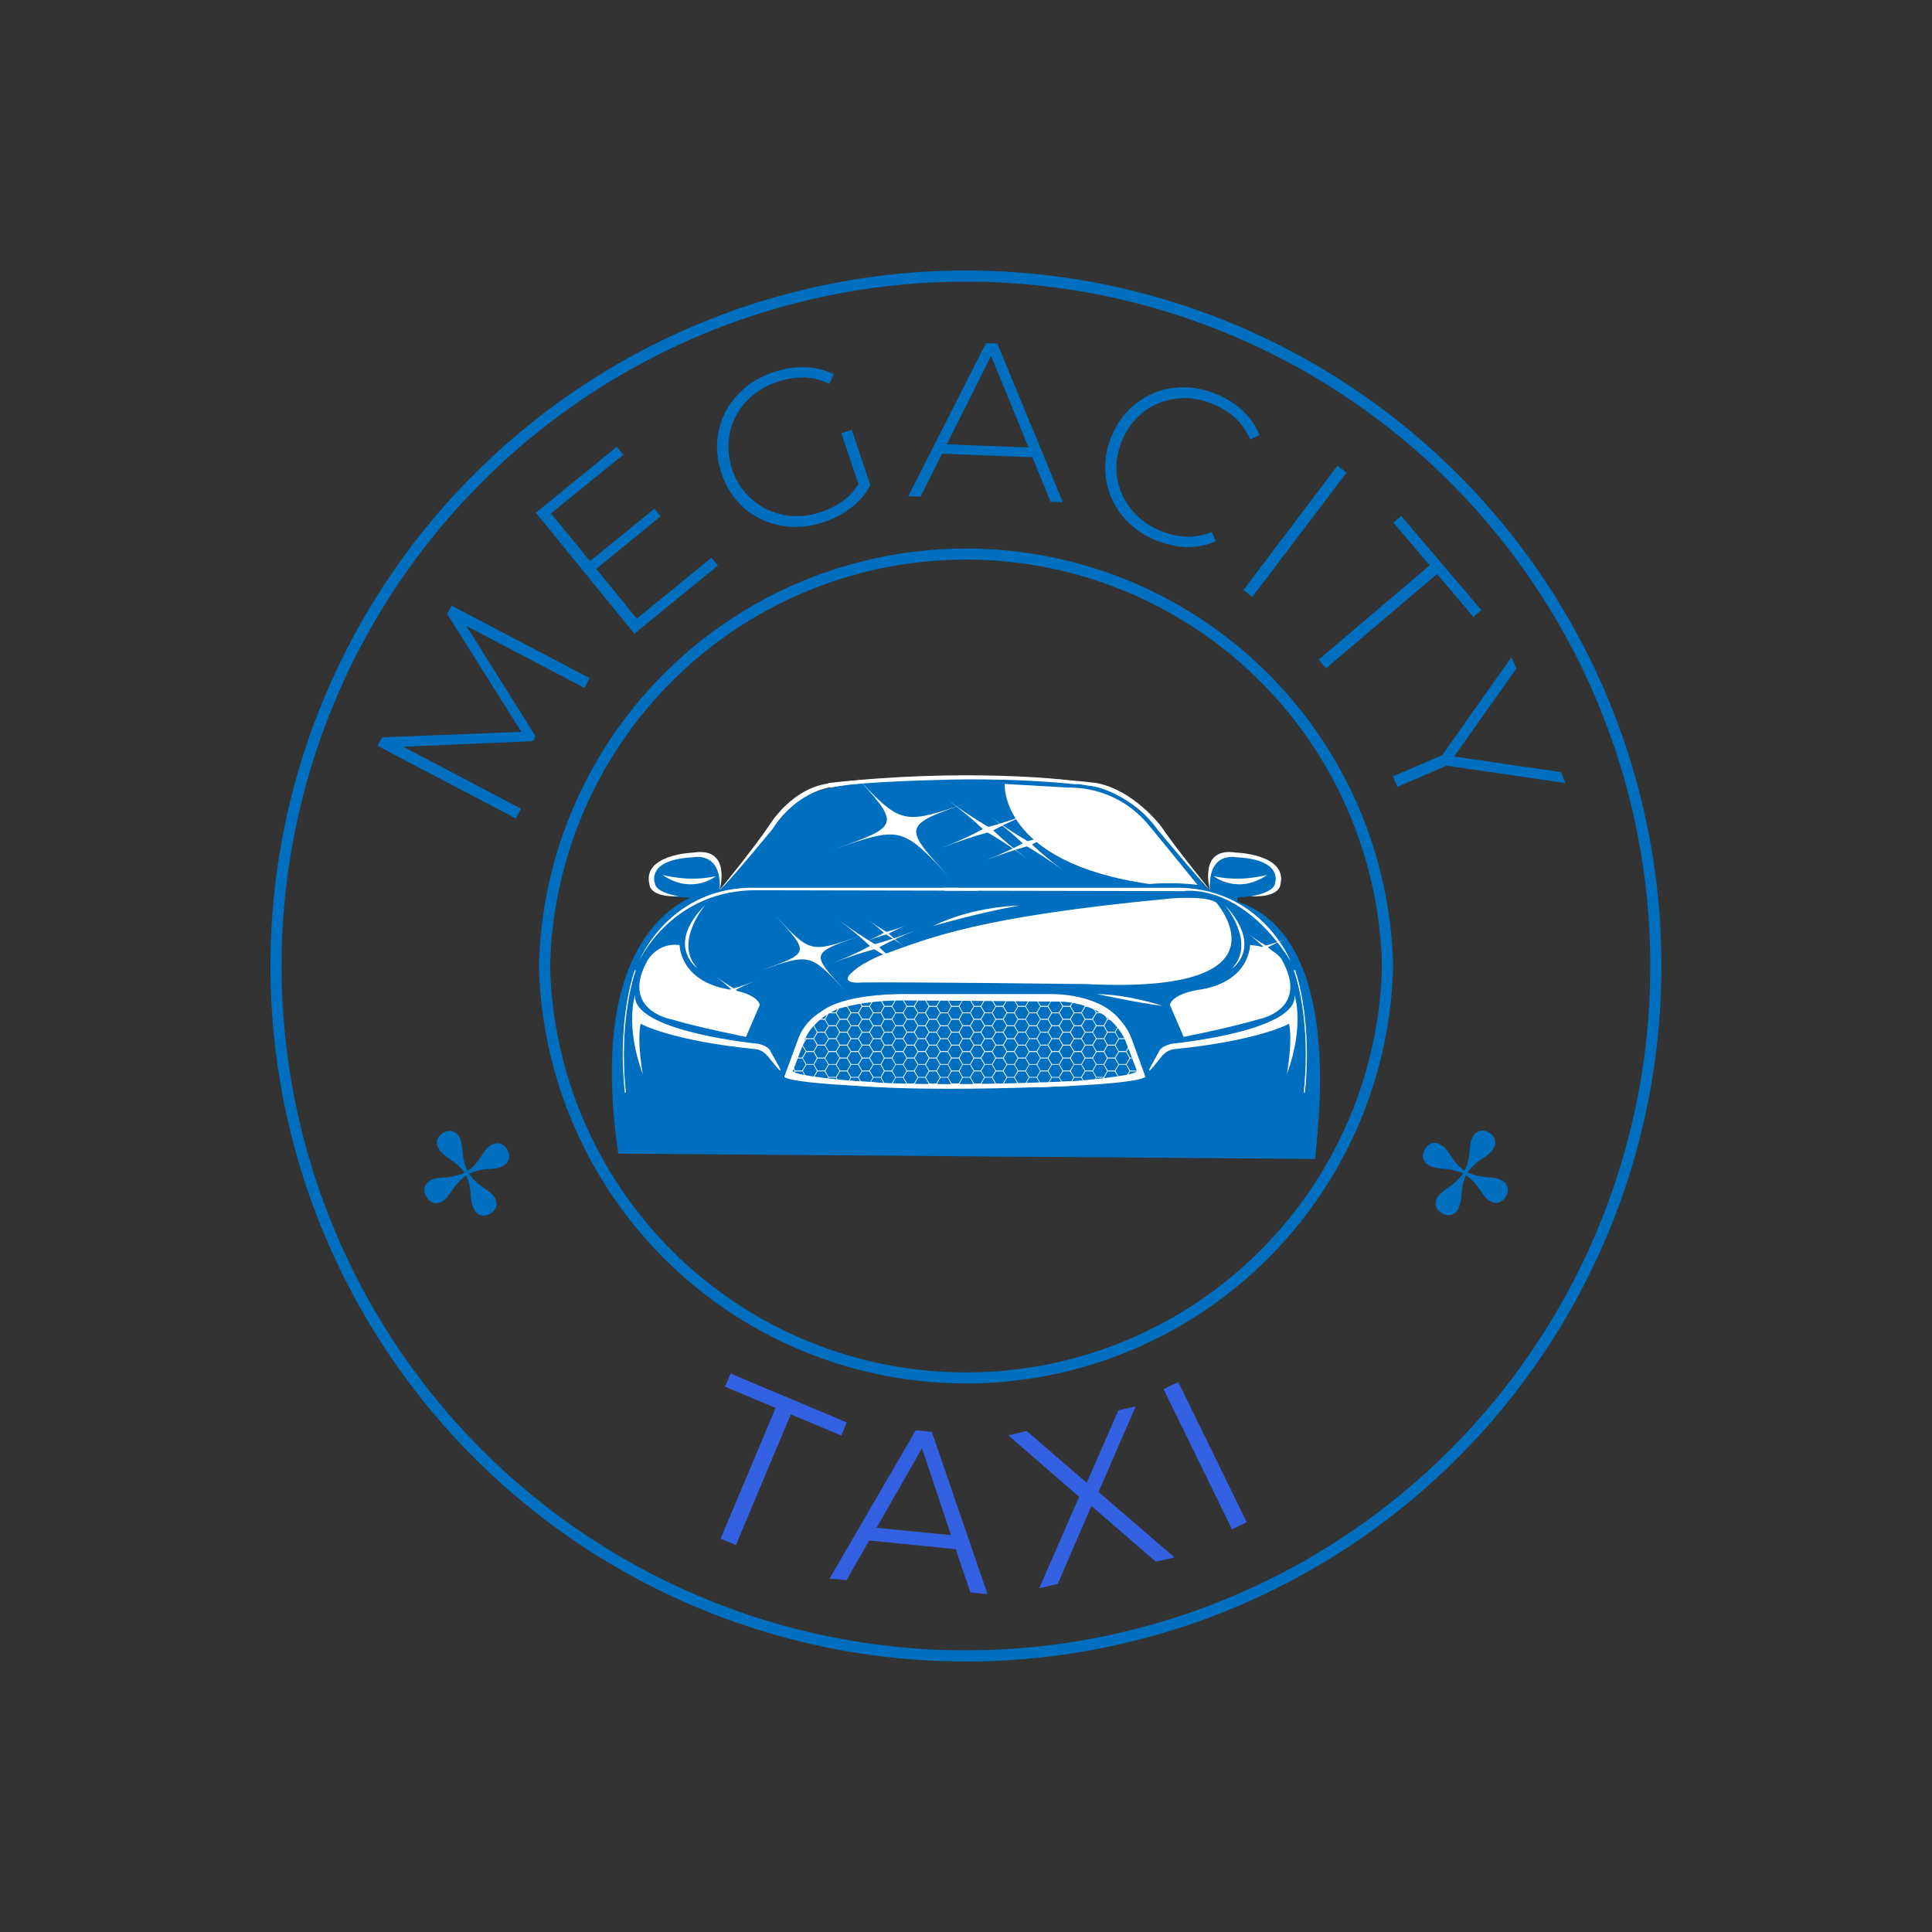 <svg xmlns="http://www.w3.org/2000/svg" version="1.1" xmlns:xlink="http://www.w3.org/1999/xlink" xmlns:svgjs="http://svgjs.dev/svgjs" viewBox="0 0 7.43 7.43"><rect x="0" y="0" width="7.43" height="7.43" fill="#333333" stroke="none"/><g transform="matrix(0.857,0,0,0.857,2.353,2.972)"><g><path d=" M -0.123 -0.381 L -0.653 -0.659 L -0.342 -0.164 L -0.354 -0.142 L -0.936 -0.117 L -0.408 0.161 L -0.431 0.205 L -1.051 -0.121 L -1.031 -0.159 L -0.406 -0.184 L -0.739 -0.713 L -0.719 -0.75 L -0.1 -0.425 L -0.123 -0.381 M 0.447 -0.965 L 0.476 -0.93 L 0.101 -0.624 L -0.341 -1.167 L 0.022 -1.463 L 0.051 -1.427 L -0.273 -1.164 L -0.098 -0.95 L 0.191 -1.185 L 0.219 -1.151 L -0.07 -0.915 L 0.112 -0.692 L 0.447 -0.965 M 1.03 -1.523 L 1.077 -1.539 L 1.16 -1.291 Q 1.131 -1.234 1.076 -1.191 Q 1.022 -1.149 0.952 -1.125 Q 0.854 -1.092 0.76 -1.109 Q 0.666 -1.126 0.595 -1.187 Q 0.524 -1.249 0.492 -1.344 Q 0.46 -1.44 0.479 -1.532 Q 0.498 -1.624 0.562 -1.694 Q 0.627 -1.765 0.726 -1.798 Q 0.799 -1.823 0.868 -1.82 Q 0.937 -1.818 0.996 -1.788 L 0.976 -1.745 Q 0.92 -1.773 0.862 -1.774 Q 0.805 -1.775 0.742 -1.754 Q 0.657 -1.725 0.601 -1.664 Q 0.545 -1.603 0.529 -1.523 Q 0.513 -1.443 0.54 -1.361 Q 0.568 -1.279 0.63 -1.226 Q 0.692 -1.172 0.773 -1.157 Q 0.854 -1.142 0.939 -1.17 Q 1.053 -1.209 1.107 -1.295 L 1.03 -1.523 M 1.887 -1.416 L 1.482 -1.432 L 1.385 -1.239 L 1.33 -1.241 L 1.679 -1.928 L 1.73 -1.926 L 2.024 -1.214 L 1.969 -1.216 L 1.887 -1.416 M 1.87 -1.46 L 1.702 -1.871 L 1.503 -1.474 L 1.87 -1.46 M 2.288 -1.156 Q 2.23 -1.23 2.217 -1.323 Q 2.204 -1.416 2.242 -1.51 Q 2.281 -1.603 2.356 -1.66 Q 2.43 -1.717 2.524 -1.728 Q 2.618 -1.739 2.713 -1.699 Q 2.784 -1.67 2.833 -1.623 Q 2.883 -1.576 2.906 -1.515 L 2.864 -1.496 Q 2.818 -1.605 2.697 -1.655 Q 2.616 -1.689 2.534 -1.679 Q 2.452 -1.67 2.387 -1.62 Q 2.323 -1.571 2.289 -1.49 Q 2.256 -1.41 2.267 -1.329 Q 2.278 -1.248 2.33 -1.184 Q 2.381 -1.119 2.462 -1.086 Q 2.582 -1.036 2.693 -1.081 L 2.71 -1.039 Q 2.65 -1.012 2.581 -1.013 Q 2.512 -1.015 2.442 -1.043 Q 2.347 -1.082 2.288 -1.156 M 3.256 -1.378 L 3.297 -1.347 L 2.874 -0.789 L 2.834 -0.82 L 3.256 -1.378 M 3.67 -0.931 L 3.507 -1.123 L 3.542 -1.153 L 3.902 -0.73 L 3.866 -0.7 L 3.703 -0.892 L 3.205 -0.469 L 3.172 -0.508 L 3.67 -0.931 M 3.746 -0.032 L 3.525 0.063 L 3.505 0.016 L 3.726 -0.079 L 4.037 -0.519 L 4.059 -0.468 L 3.78 -0.073 L 4.259 -0.003 L 4.279 0.046 L 3.746 -0.032" fill="#006fbf" fill-rule="nonzero"></path></g><g><path d=" M 0.735 2.85 L 0.508 2.755 L 0.533 2.696 L 1.054 2.915 L 1.03 2.974 L 0.803 2.879 L 0.557 3.465 L 0.488 3.437 L 0.735 2.85 M 1.543 3.484 L 1.155 3.445 L 1.053 3.623 L 0.977 3.616 L 1.364 2.95 L 1.436 2.958 L 1.686 3.686 L 1.609 3.678 L 1.543 3.484 M 1.522 3.421 L 1.392 3.031 L 1.188 3.388 L 1.522 3.421 M 2.441 3.54 L 2.152 3.29 L 2.001 3.64 L 1.918 3.659 L 2.097 3.249 L 1.779 2.973 L 1.862 2.954 L 2.131 3.186 L 2.273 2.861 L 2.351 2.843 L 2.184 3.227 L 2.525 3.521 L 2.441 3.54 M 2.476 2.766 L 2.542 2.734 L 2.849 3.363 L 2.783 3.395 L 2.476 2.766" fill="#3361e1" fill-rule="nonzero"></path></g><g transform="matrix(1,0,0,1,0,0)" clip-path="url(#SvgjsClipPath54499)"><g clip-path="url(#ab8b9c151-e6c0-416b-8c07-0a370df9e94a26e4db39-e1d9-43b8-a06a-98d0707f5cab)"><path d=" M 0.46 0.591 C 0.46 0.591 0.579 0.342 0.342 0.37 C 0.342 0.37 0.14 0.388 0.184 0.5 C 0.184 0.5 0.195 0.57 0.403 0.559" fill="#006fbf" transform="matrix(1,0,0,1,0,0)" fill-rule="nonzero"></path></g><g clip-path="url(#ab8b9c151-e6c0-416b-8c07-0a370df9e94a26e4db39-e1d9-43b8-a06a-98d0707f5cab)"><path d=" M 2.683 0.505 C 2.683 0.505 2.655 0.33 2.826 0.372 C 2.826 0.372 3.024 0.39 2.981 0.501 C 2.981 0.501 2.985 0.556 2.766 0.561" fill="#006fbf" transform="matrix(1,0,0,1,0,0)" fill-rule="nonzero"></path></g><g clip-path="url(#ab8b9c151-e6c0-416b-8c07-0a370df9e94a26e4db39-e1d9-43b8-a06a-98d0707f5cab)"><path d=" M 2.682 0.508 L 2.682 0.527 L 2.659 0.505 L 2.65 0.539 C 2.705 0.59 2.803 0.593 2.803 0.593 L 2.814 0.536 Z" fill="#006fbf" transform="matrix(1,0,0,1,0,0)" fill-rule="nonzero"></path></g><g clip-path="url(#ab8b9c151-e6c0-416b-8c07-0a370df9e94a26e4db39-e1d9-43b8-a06a-98d0707f5cab)"><path d=" M 0.489 0.518 C 0.489 0.518 -0.141 0.554 0.029 1.709 C 0.029 1.709 3.17 1.733 3.157 1.733 C 3.144 1.733 3.351 0.617 2.697 0.555 C 2.697 0.555 2.339 0.01 2.098 0.047 C 2.098 0.047 0.885 -0.074 0.769 0.192 Z" fill="#006fbf" transform="matrix(1,0,0,1,0,0)" fill-rule="nonzero"></path></g><g clip-path="url(#ab8b9c151-e6c0-416b-8c07-0a370df9e94a26e4db39-e1d9-43b8-a06a-98d0707f5cab)"><path d=" M 3.046 0.845 C 3.046 0.845 2.909 0.502 2.511 0.516 L 1.486 0.516 L 1.494 0.529 L 2.565 0.531 C 2.565 0.531 2.818 0.486 3.046 0.845" fill="#ffffff" transform="matrix(1,0,0,1,0,0)" fill-rule="nonzero"></path></g><g clip-path="url(#ab8b9c151-e6c0-416b-8c07-0a370df9e94a26e4db39-e1d9-43b8-a06a-98d0707f5cab)"><path d=" M 3.061 0.887 L 3.061 0.889 C 3.067 0.905 3.114 1.04 3.114 1.265 C 3.114 1.317 3.111 1.374 3.105 1.435 L 3.11 1.435 C 3.117 1.374 3.119 1.317 3.119 1.265 C 3.119 1.025 3.066 0.886 3.066 0.885 Z" fill="#ffffff" transform="matrix(1,0,0,1,0,0)" fill-rule="nonzero"></path></g><g clip-path="url(#ab8b9c151-e6c0-416b-8c07-0a370df9e94a26e4db39-e1d9-43b8-a06a-98d0707f5cab)"><path d=" M 2.864 0.773 C 2.864 0.773 2.864 0.934 2.645 0.972 C 2.645 0.972 2.521 0.986 2.504 1.041 L 2.566 1.185 C 2.566 1.185 2.775 1.144 2.902 1.106 C 2.902 1.106 3.132 1.065 3.008 0.842 C 3.008 0.842 2.981 0.78 2.864 0.773" fill="#ffffff" transform="matrix(1,0,0,1,0,0)" fill-rule="nonzero"></path></g><g clip-path="url(#ab8b9c151-e6c0-416b-8c07-0a370df9e94a26e4db39-e1d9-43b8-a06a-98d0707f5cab)"><path d=" M 2.782 0.879 C 2.782 0.879 2.929 0.785 2.749 0.591 C 2.749 0.591 2.895 0.763 2.782 0.879" fill="#ffffff" transform="matrix(1,0,0,1,0,0)" fill-rule="nonzero"></path></g><g clip-path="url(#ab8b9c151-e6c0-416b-8c07-0a370df9e94a26e4db39-e1d9-43b8-a06a-98d0707f5cab)"><path d=" M 2.418 1.318 L 2.456 1.25 C 2.456 1.25 2.46 1.229 2.511 1.216 C 2.511 1.216 3.084 1.161 3.063 0.996 C 3.063 0.996 3.111 1.13 3.029 1.353 C 3.029 1.353 3.056 1.209 3.039 1.126 C 3.039 1.126 2.905 1.202 2.525 1.24 C 2.525 1.24 2.494 1.24 2.466 1.274 C 2.466 1.274 2.388 1.377 2.418 1.318" fill="#ffffff" transform="matrix(1,0,0,1,0,0)" fill-rule="nonzero"></path></g><g clip-path="url(#ab8b9c151-e6c0-416b-8c07-0a370df9e94a26e4db39-e1d9-43b8-a06a-98d0707f5cab)"><path d=" M 1.918 1.027 C 1.918 1.027 2.247 0.962 2.333 1.195 L 2.394 1.363 C 2.394 1.363 2.408 1.394 1.918 1.411 C 1.918 1.411 1.894 1.39 2.069 1.384 C 2.069 1.384 2.34 1.363 2.357 1.339 L 2.309 1.214 C 2.309 1.214 2.247 0.999 1.918 1.027" fill="#ffffff" transform="matrix(1,0,0,1,0,0)" fill-rule="nonzero"></path></g><g clip-path="url(#ab8b9c151-e6c0-416b-8c07-0a370df9e94a26e4db39-e1d9-43b8-a06a-98d0707f5cab)"><path d=" M 2.684 0.526 C 2.684 0.526 2.629 0.331 2.801 0.358 C 2.801 0.358 3.034 0.365 3 0.502 C 3 0.502 3 0.56 2.866 0.554 C 2.866 0.554 2.972 0.54 2.976 0.495 C 2.976 0.495 3.017 0.389 2.801 0.379 C 2.801 0.379 2.674 0.351 2.684 0.526" fill="#ffffff" transform="matrix(1,0,0,1,0,0)" fill-rule="nonzero"></path></g><g clip-path="url(#ab8b9c151-e6c0-416b-8c07-0a370df9e94a26e4db39-e1d9-43b8-a06a-98d0707f5cab)"><path d=" M 2.941 0.458 C 2.941 0.458 2.825 0.492 2.701 0.464 C 2.701 0.464 2.808 0.55 2.941 0.458" fill="#ffffff" transform="matrix(1,0,0,1,0,0)" fill-rule="nonzero"></path></g><g clip-path="url(#ab8b9c151-e6c0-416b-8c07-0a370df9e94a26e4db39-e1d9-43b8-a06a-98d0707f5cab)"><path d=" M 1.89 0.036 C 1.89 0.036 1.993 0.032 2.172 0.063 C 2.172 0.063 2.336 0.098 2.449 0.255 C 2.449 0.255 2.645 0.492 2.684 0.526 C 2.684 0.526 2.535 0.344 2.463 0.238 C 2.463 0.238 2.341 0.077 2.175 0.046 C 2.175 0.046 1.938 0.015 1.89 0.036" fill="#ffffff" transform="matrix(1,0,0,1,0,0)" fill-rule="nonzero"></path></g><g clip-path="url(#ab8b9c151-e6c0-416b-8c07-0a370df9e94a26e4db39-e1d9-43b8-a06a-98d0707f5cab)"><path d=" M 1.549 0.516 L 0.657 0.516 C 0.259 0.502 0.122 0.845 0.122 0.845 C 0.122 0.845 0.269 0.521 0.657 0.527 L 1.65 0.529 Z" fill="#ffffff" transform="matrix(1,0,0,1,0,0)" fill-rule="nonzero"></path></g><g clip-path="url(#ab8b9c151-e6c0-416b-8c07-0a370df9e94a26e4db39-e1d9-43b8-a06a-98d0707f5cab)"><path d=" M 0.103 0.885 C 0.103 0.886 0.049 1.025 0.049 1.265 C 0.049 1.317 0.052 1.374 0.058 1.435 L 0.063 1.435 C 0.057 1.378 0.054 1.322 0.054 1.265 C 0.054 1.145 0.068 1.051 0.081 0.986 C 0.088 0.954 0.094 0.929 0.099 0.912 C 0.102 0.904 0.104 0.898 0.105 0.894 C 0.106 0.891 0.107 0.89 0.107 0.889 L 0.107 0.887 Z" fill="#ffffff" transform="matrix(1,0,0,1,0,0)" fill-rule="nonzero"></path></g><g clip-path="url(#ab8b9c151-e6c0-416b-8c07-0a370df9e94a26e4db39-e1d9-43b8-a06a-98d0707f5cab)"><path d=" M 0.304 0.773 C 0.304 0.773 0.304 0.934 0.524 0.972 C 0.524 0.972 0.647 0.986 0.664 1.041 L 0.602 1.185 C 0.602 1.185 0.393 1.144 0.266 1.106 C 0.266 1.106 0.036 1.065 0.16 0.842 C 0.16 0.842 0.205 0.76 0.304 0.773" fill="#ffffff" transform="matrix(1,0,0,1,0,0)" fill-rule="nonzero"></path></g><g clip-path="url(#ab8b9c151-e6c0-416b-8c07-0a370df9e94a26e4db39-e1d9-43b8-a06a-98d0707f5cab)"><path d=" M 0.386 0.879 C 0.386 0.879 0.235 0.777 0.421 0.591 C 0.421 0.591 0.273 0.763 0.386 0.879" fill="#ffffff" transform="matrix(1,0,0,1,0,0)" fill-rule="nonzero"></path></g><g clip-path="url(#ab8b9c151-e6c0-416b-8c07-0a370df9e94a26e4db39-e1d9-43b8-a06a-98d0707f5cab)"><path d=" M 0.75 1.318 L 0.712 1.25 C 0.712 1.25 0.709 1.229 0.657 1.216 C 0.657 1.216 0.085 1.161 0.105 0.996 C 0.105 0.996 0.057 1.13 0.139 1.353 C 0.139 1.353 0.112 1.209 0.129 1.126 C 0.129 1.126 0.263 1.202 0.644 1.24 C 0.644 1.24 0.674 1.24 0.702 1.274 C 0.702 1.274 0.781 1.377 0.75 1.318" fill="#ffffff" transform="matrix(1,0,0,1,0,0)" fill-rule="nonzero"></path></g><g clip-path="url(#ab8b9c151-e6c0-416b-8c07-0a370df9e94a26e4db39-e1d9-43b8-a06a-98d0707f5cab)"><path d=" M 1.302 1.014 C 1.302 1.014 0.921 0.962 0.836 1.195 L 0.774 1.363 C 0.774 1.363 0.76 1.394 1.251 1.411 C 1.251 1.411 1.275 1.39 1.1 1.384 C 1.1 1.384 0.829 1.363 0.812 1.339 L 0.86 1.214 C 0.86 1.214 0.906 1.002 1.302 1.014" fill="#ffffff" transform="matrix(1,0,0,1,0,0)" fill-rule="nonzero"></path></g><g clip-path="url(#ab8b9c151-e6c0-416b-8c07-0a370df9e94a26e4db39-e1d9-43b8-a06a-98d0707f5cab)"><path d=" M 0.484 0.526 C 0.484 0.526 0.539 0.331 0.367 0.358 C 0.367 0.358 0.134 0.365 0.169 0.502 C 0.169 0.502 0.169 0.56 0.302 0.554 C 0.302 0.554 0.196 0.54 0.193 0.495 C 0.193 0.495 0.151 0.389 0.367 0.379 C 0.367 0.379 0.494 0.351 0.484 0.526" fill="#ffffff" transform="matrix(1,0,0,1,0,0)" fill-rule="nonzero"></path></g><g clip-path="url(#ab8b9c151-e6c0-416b-8c07-0a370df9e94a26e4db39-e1d9-43b8-a06a-98d0707f5cab)"><path d=" M 0.227 0.458 C 0.227 0.458 0.343 0.492 0.467 0.464 C 0.467 0.464 0.361 0.55 0.227 0.458" fill="#ffffff" transform="matrix(1,0,0,1,0,0)" fill-rule="nonzero"></path></g><g clip-path="url(#ab8b9c151-e6c0-416b-8c07-0a370df9e94a26e4db39-e1d9-43b8-a06a-98d0707f5cab)"><path d=" M 1.278 0.036 C 1.278 0.036 1.175 0.032 0.997 0.063 C 0.997 0.063 0.839 0.07 0.719 0.255 C 0.719 0.255 0.524 0.492 0.484 0.526 C 0.484 0.526 0.633 0.344 0.705 0.238 C 0.705 0.238 0.812 0.056 0.993 0.046 C 0.993 0.046 1.23 0.015 1.278 0.036" fill="#ffffff" transform="matrix(1,0,0,1,0,0)" fill-rule="nonzero"></path></g><g clip-path="url(#ab8b9c151-e6c0-416b-8c07-0a370df9e94a26e4db39-e1d9-43b8-a06a-98d0707f5cab)"><path d=" M 2.712 0.582 C 2.712 0.582 3.077 0.996 2.127 0.948 C 2.127 0.948 1.287 0.938 1.122 0.941 C 1.122 0.941 0.988 0.955 1.11 0.87 C 1.125 0.859 1.176 0.83 1.211 0.818 C 1.431 0.739 1.641 0.646 2.508 0.564 C 2.508 0.564 2.667 0.55 2.712 0.582" fill="#ffffff" transform="matrix(1,0,0,1,0,0)" fill-rule="nonzero"></path></g><g clip-path="url(#ab8b9c151-e6c0-416b-8c07-0a370df9e94a26e4db39-e1d9-43b8-a06a-98d0707f5cab)"><path d=" M 1.763 0.05 C 1.763 0.05 1.739 0.403 2.412 0.499 C 2.412 0.499 2.524 0.489 2.628 0.503 C 2.628 0.503 2.351 0.161 2.426 0.257 C 2.435 0.274 2.317 0.063 2.041 0.066 Z" fill="#ffffff" transform="matrix(1,0,0,1,0,0)" fill-rule="nonzero"></path></g><g clip-path="url(#ab8b9c151-e6c0-416b-8c07-0a370df9e94a26e4db39-e1d9-43b8-a06a-98d0707f5cab)"><path d=" M 0.981 0.067 C 0.981 0.067 1.04 0.043 1.468 0.032 C 1.468 0.032 1.787 0.019 2.093 0.053 L 2.038 0.032 C 2.038 0.032 1.585 -0.023 0.971 0.046 Z" fill="#ffffff" transform="matrix(1,0,0,1,0,0)" fill-rule="nonzero"></path></g><g clip-path="url(#ab8b9c151-e6c0-416b-8c07-0a370df9e94a26e4db39-e1d9-43b8-a06a-98d0707f5cab)"><path d=" M 3.03 0.744 C 2.996 0.757 2.965 0.767 2.936 0.775 C 2.935 0.775 2.934 0.775 2.933 0.774 C 2.907 0.759 2.88 0.741 2.851 0.72 C 2.88 0.741 2.903 0.761 2.922 0.779 C 2.923 0.78 2.923 0.78 2.922 0.781 C 2.899 0.793 2.872 0.806 2.838 0.819 C 2.872 0.806 2.903 0.795 2.931 0.788 C 2.933 0.787 2.933 0.787 2.935 0.788 C 2.96 0.803 2.987 0.821 3.016 0.843 C 2.987 0.821 2.964 0.801 2.946 0.784 C 2.944 0.783 2.944 0.783 2.946 0.782 C 2.968 0.77 2.996 0.757 3.03 0.744" fill="#ffffff" transform="matrix(1,0,0,1,0,0)" fill-rule="nonzero"></path></g><g clip-path="url(#ab8b9c151-e6c0-416b-8c07-0a370df9e94a26e4db39-e1d9-43b8-a06a-98d0707f5cab)"><path d=" M 1.224 1.394 L 1.209 1.367 L 1.224 1.34 L 1.256 1.34 L 1.272 1.367 L 1.256 1.394 Z M 1.325 1.394 L 1.309 1.367 L 1.325 1.34 L 1.356 1.34 L 1.372 1.367 L 1.356 1.394 Z M 1.425 1.394 L 1.409 1.367 L 1.425 1.34 L 1.456 1.34 L 1.472 1.367 L 1.456 1.394 Z M 1.525 1.394 L 1.509 1.367 L 1.525 1.34 L 1.557 1.34 L 1.572 1.367 L 1.557 1.394 Z M 1.626 1.394 L 1.61 1.367 L 1.626 1.34 L 1.655 1.34 L 1.671 1.367 L 1.655 1.394 Z M 1.724 1.394 L 1.708 1.367 L 1.724 1.34 L 1.755 1.34 L 1.771 1.367 L 1.755 1.394 Z M 1.824 1.394 L 1.808 1.367 L 1.824 1.34 L 1.856 1.34 L 1.871 1.367 L 1.856 1.394 Z M 0.973 1.365 L 0.958 1.338 L 0.974 1.31 L 1.005 1.31 L 1.021 1.338 L 1.005 1.365 Z M 1.074 1.365 L 1.058 1.338 L 1.074 1.31 L 1.105 1.31 L 1.121 1.338 L 1.105 1.365 Z M 1.174 1.365 L 1.158 1.338 L 1.174 1.31 L 1.206 1.31 L 1.221 1.338 L 1.206 1.365 Z M 1.274 1.365 L 1.259 1.338 L 1.274 1.31 L 1.306 1.31 L 1.322 1.338 L 1.306 1.365 Z M 1.375 1.365 L 1.359 1.338 L 1.375 1.31 L 1.406 1.31 L 1.422 1.338 L 1.406 1.365 Z M 1.475 1.365 L 1.459 1.338 L 1.475 1.31 L 1.507 1.31 L 1.522 1.338 L 1.507 1.365 Z M 1.575 1.365 L 1.56 1.338 L 1.575 1.31 L 1.607 1.31 L 1.623 1.338 L 1.607 1.365 Z M 1.674 1.365 L 1.658 1.338 L 1.674 1.31 L 1.705 1.31 L 1.721 1.338 L 1.705 1.365 Z M 1.774 1.365 L 1.758 1.338 L 1.774 1.31 L 1.805 1.31 L 1.821 1.338 L 1.805 1.365 Z M 1.874 1.365 L 1.858 1.338 L 1.874 1.31 L 1.906 1.31 L 1.922 1.338 L 1.906 1.365 Z M 1.975 1.365 L 1.959 1.338 L 1.975 1.31 L 2.006 1.31 L 2.022 1.338 L 2.006 1.365 Z M 2.075 1.365 L 2.059 1.338 L 2.075 1.31 L 2.106 1.31 L 2.122 1.338 L 2.106 1.365 Z M 2.175 1.365 L 2.159 1.338 L 2.175 1.31 L 2.207 1.31 L 2.222 1.338 L 2.207 1.365 Z M 0.923 1.336 L 0.908 1.309 L 0.923 1.282 L 0.955 1.282 L 0.971 1.309 L 0.955 1.336 Z M 1.024 1.336 L 1.008 1.309 L 1.024 1.282 L 1.055 1.282 L 1.071 1.309 L 1.055 1.336 Z M 1.124 1.336 L 1.108 1.309 L 1.124 1.282 L 1.155 1.282 L 1.171 1.309 L 1.155 1.336 Z M 1.224 1.336 L 1.209 1.309 L 1.224 1.282 L 1.256 1.282 L 1.272 1.309 L 1.256 1.336 Z M 1.325 1.336 L 1.309 1.309 L 1.325 1.282 L 1.356 1.282 L 1.372 1.309 L 1.356 1.336 Z M 1.425 1.336 L 1.409 1.309 L 1.425 1.282 L 1.456 1.282 L 1.472 1.309 L 1.456 1.336 Z M 1.525 1.336 L 1.509 1.309 L 1.525 1.282 L 1.557 1.282 L 1.572 1.309 L 1.557 1.336 Z M 1.626 1.336 L 1.61 1.309 L 1.626 1.282 L 1.655 1.282 L 1.671 1.309 L 1.655 1.336 Z M 1.724 1.336 L 1.708 1.309 L 1.724 1.282 L 1.755 1.282 L 1.771 1.309 L 1.755 1.336 Z M 1.824 1.336 L 1.808 1.309 L 1.824 1.282 L 1.856 1.282 L 1.871 1.309 L 1.856 1.336 Z M 1.924 1.336 L 1.909 1.309 L 1.924 1.282 L 1.956 1.282 L 1.972 1.309 L 1.956 1.336 Z M 2.025 1.336 L 2.009 1.309 L 2.025 1.282 L 2.056 1.282 L 2.072 1.309 L 2.056 1.336 Z M 2.125 1.336 L 2.109 1.309 L 2.125 1.282 L 2.157 1.282 L 2.172 1.309 L 2.156 1.336 Z M 2.225 1.336 L 2.21 1.309 L 2.225 1.282 L 2.257 1.282 L 2.273 1.309 L 2.257 1.336 Z M 0.873 1.307 L 0.857 1.28 L 0.873 1.253 L 0.905 1.253 L 0.92 1.28 L 0.905 1.307 Z M 0.973 1.307 L 0.958 1.28 L 0.974 1.253 L 1.005 1.253 L 1.021 1.28 L 1.005 1.307 Z M 1.074 1.307 L 1.058 1.28 L 1.074 1.253 L 1.105 1.253 L 1.121 1.28 L 1.105 1.307 Z M 1.174 1.307 L 1.158 1.28 L 1.174 1.253 L 1.206 1.253 L 1.221 1.28 L 1.206 1.307 Z M 1.274 1.307 L 1.259 1.28 L 1.274 1.253 L 1.306 1.253 L 1.322 1.28 L 1.306 1.307 Z M 1.375 1.307 L 1.359 1.28 L 1.375 1.253 L 1.406 1.253 L 1.422 1.28 L 1.406 1.307 Z M 1.475 1.307 L 1.459 1.28 L 1.475 1.253 L 1.507 1.253 L 1.522 1.28 L 1.507 1.307 Z M 1.575 1.307 L 1.56 1.28 L 1.575 1.253 L 1.607 1.253 L 1.623 1.28 L 1.607 1.307 Z M 1.674 1.307 L 1.658 1.28 L 1.674 1.253 L 1.705 1.253 L 1.721 1.28 L 1.705 1.307 Z M 1.774 1.307 L 1.758 1.28 L 1.774 1.253 L 1.805 1.253 L 1.821 1.28 L 1.805 1.307 Z M 1.874 1.307 L 1.858 1.28 L 1.874 1.253 L 1.906 1.253 L 1.922 1.28 L 1.906 1.307 Z M 1.975 1.307 L 1.959 1.28 L 1.975 1.253 L 2.006 1.253 L 2.022 1.28 L 2.006 1.307 Z M 2.075 1.307 L 2.059 1.28 L 2.075 1.253 L 2.106 1.253 L 2.122 1.28 L 2.106 1.307 Z M 2.175 1.307 L 2.159 1.28 L 2.175 1.253 L 2.207 1.253 L 2.222 1.28 L 2.207 1.307 Z M 2.275 1.307 L 2.26 1.28 L 2.276 1.253 L 2.307 1.253 L 2.323 1.28 L 2.307 1.307 Z M 0.923 1.278 L 0.908 1.251 L 0.923 1.224 L 0.955 1.224 L 0.971 1.251 L 0.955 1.278 Z M 1.024 1.278 L 1.008 1.251 L 1.024 1.224 L 1.055 1.224 L 1.071 1.251 L 1.055 1.278 Z M 1.124 1.278 L 1.108 1.251 L 1.124 1.224 L 1.155 1.224 L 1.171 1.251 L 1.155 1.278 Z M 1.224 1.278 L 1.209 1.251 L 1.224 1.224 L 1.256 1.224 L 1.272 1.251 L 1.256 1.278 Z M 1.325 1.278 L 1.309 1.251 L 1.325 1.224 L 1.356 1.224 L 1.372 1.251 L 1.356 1.278 Z M 1.425 1.278 L 1.409 1.251 L 1.425 1.224 L 1.456 1.224 L 1.472 1.251 L 1.456 1.278 Z M 1.525 1.278 L 1.509 1.251 L 1.525 1.224 L 1.557 1.224 L 1.572 1.251 L 1.557 1.278 Z M 1.626 1.278 L 1.61 1.251 L 1.626 1.224 L 1.655 1.224 L 1.671 1.251 L 1.655 1.278 Z M 1.724 1.278 L 1.708 1.251 L 1.724 1.224 L 1.755 1.224 L 1.771 1.251 L 1.755 1.278 Z M 1.824 1.278 L 1.808 1.251 L 1.824 1.224 L 1.856 1.224 L 1.871 1.251 L 1.856 1.278 Z M 1.924 1.278 L 1.909 1.251 L 1.924 1.224 L 1.956 1.224 L 1.972 1.251 L 1.956 1.278 Z M 2.025 1.278 L 2.009 1.251 L 2.025 1.224 L 2.056 1.224 L 2.072 1.251 L 2.056 1.278 Z M 2.125 1.278 L 2.109 1.251 L 2.125 1.224 L 2.157 1.224 L 2.172 1.251 L 2.156 1.278 Z M 2.225 1.278 L 2.21 1.251 L 2.225 1.224 L 2.257 1.224 L 2.273 1.251 L 2.257 1.278 Z M 0.973 1.249 L 0.958 1.222 L 0.974 1.195 L 1.005 1.195 L 1.021 1.222 L 1.005 1.249 Z M 1.174 1.249 L 1.158 1.222 L 1.174 1.195 L 1.206 1.195 L 1.221 1.222 L 1.206 1.249 Z M 1.375 1.249 L 1.359 1.222 L 1.375 1.195 L 1.406 1.195 L 1.422 1.222 L 1.406 1.249 Z M 1.575 1.249 L 1.56 1.222 L 1.575 1.195 L 1.607 1.195 L 1.623 1.222 L 1.607 1.249 Z M 1.674 1.249 L 1.658 1.222 L 1.674 1.195 L 1.705 1.195 L 1.721 1.222 L 1.705 1.249 Z M 1.874 1.249 L 1.858 1.222 L 1.874 1.195 L 1.906 1.195 L 1.922 1.222 L 1.906 1.249 Z M 2.075 1.249 L 2.059 1.222 L 2.075 1.195 L 2.106 1.195 L 2.122 1.222 L 2.106 1.249 Z M 0.873 1.249 L 0.857 1.222 L 0.873 1.195 L 0.905 1.195 L 0.92 1.222 L 0.905 1.249 Z M 1.074 1.249 L 1.058 1.222 L 1.074 1.195 L 1.105 1.195 L 1.121 1.222 L 1.105 1.249 Z M 1.274 1.249 L 1.259 1.222 L 1.274 1.195 L 1.306 1.195 L 1.322 1.222 L 1.306 1.249 Z M 1.475 1.249 L 1.459 1.222 L 1.475 1.195 L 1.507 1.195 L 1.522 1.222 L 1.507 1.249 Z M 1.774 1.249 L 1.758 1.222 L 1.774 1.195 L 1.805 1.195 L 1.821 1.222 L 1.805 1.249 Z M 1.975 1.249 L 1.959 1.222 L 1.975 1.195 L 2.006 1.195 L 2.022 1.222 L 2.006 1.249 Z M 2.175 1.249 L 2.159 1.222 L 2.175 1.195 L 2.207 1.195 L 2.222 1.222 L 2.207 1.249 Z M 0.923 1.22 L 0.908 1.193 L 0.923 1.166 L 0.955 1.166 L 0.971 1.193 L 0.955 1.22 Z M 1.024 1.22 L 1.008 1.193 L 1.024 1.166 L 1.055 1.166 L 1.071 1.193 L 1.055 1.22 Z M 1.124 1.22 L 1.108 1.193 L 1.124 1.166 L 1.155 1.166 L 1.171 1.193 L 1.155 1.22 Z M 1.224 1.22 L 1.209 1.193 L 1.224 1.166 L 1.256 1.166 L 1.272 1.193 L 1.256 1.22 Z M 1.325 1.22 L 1.309 1.193 L 1.325 1.166 L 1.356 1.166 L 1.372 1.193 L 1.356 1.22 Z M 1.425 1.22 L 1.409 1.193 L 1.425 1.166 L 1.456 1.166 L 1.472 1.193 L 1.456 1.22 Z M 1.525 1.22 L 1.509 1.193 L 1.525 1.166 L 1.557 1.166 L 1.572 1.193 L 1.557 1.22 Z M 1.626 1.22 L 1.61 1.193 L 1.626 1.166 L 1.655 1.166 L 1.671 1.193 L 1.655 1.22 Z M 1.724 1.22 L 1.708 1.193 L 1.724 1.166 L 1.755 1.166 L 1.771 1.193 L 1.755 1.22 Z M 1.824 1.22 L 1.808 1.193 L 1.824 1.166 L 1.856 1.166 L 1.871 1.193 L 1.856 1.22 Z M 1.924 1.22 L 1.909 1.193 L 1.924 1.166 L 1.956 1.166 L 1.972 1.193 L 1.956 1.22 Z M 2.025 1.22 L 2.009 1.193 L 2.025 1.166 L 2.056 1.166 L 2.072 1.193 L 2.056 1.22 Z M 2.125 1.22 L 2.109 1.193 L 2.125 1.166 L 2.157 1.166 L 2.172 1.193 L 2.156 1.22 Z M 2.225 1.22 L 2.21 1.193 L 2.225 1.166 L 2.257 1.166 L 2.273 1.193 L 2.257 1.22 Z M 0.973 1.191 L 0.958 1.164 L 0.974 1.137 L 1.005 1.137 L 1.021 1.164 L 1.005 1.191 Z M 1.074 1.191 L 1.058 1.164 L 1.074 1.137 L 1.105 1.137 L 1.121 1.164 L 1.105 1.191 Z M 1.174 1.191 L 1.158 1.164 L 1.174 1.137 L 1.206 1.137 L 1.221 1.164 L 1.206 1.191 Z M 1.274 1.191 L 1.259 1.164 L 1.274 1.137 L 1.306 1.137 L 1.322 1.164 L 1.306 1.191 Z M 1.375 1.191 L 1.359 1.164 L 1.375 1.137 L 1.406 1.137 L 1.422 1.164 L 1.406 1.191 Z M 1.475 1.191 L 1.459 1.164 L 1.475 1.137 L 1.507 1.137 L 1.522 1.164 L 1.507 1.191 Z M 1.575 1.191 L 1.56 1.164 L 1.575 1.137 L 1.607 1.137 L 1.623 1.164 L 1.607 1.191 Z M 1.674 1.191 L 1.658 1.164 L 1.674 1.137 L 1.705 1.137 L 1.721 1.164 L 1.705 1.191 Z M 1.774 1.191 L 1.758 1.164 L 1.774 1.137 L 1.805 1.137 L 1.821 1.164 L 1.805 1.191 Z M 1.874 1.191 L 1.858 1.164 L 1.874 1.137 L 1.906 1.137 L 1.922 1.164 L 1.906 1.191 Z M 1.975 1.191 L 1.959 1.164 L 1.975 1.137 L 2.006 1.137 L 2.022 1.164 L 2.006 1.191 Z M 2.075 1.191 L 2.059 1.164 L 2.075 1.137 L 2.106 1.137 L 2.122 1.164 L 2.106 1.191 Z M 2.175 1.191 L 2.159 1.164 L 2.175 1.137 L 2.207 1.137 L 2.222 1.164 L 2.207 1.191 Z M 1.024 1.162 L 1.008 1.135 L 1.024 1.108 L 1.055 1.108 L 1.071 1.135 L 1.055 1.162 Z M 1.124 1.162 L 1.108 1.135 L 1.124 1.108 L 1.155 1.108 L 1.171 1.135 L 1.155 1.162 Z M 1.224 1.162 L 1.209 1.135 L 1.224 1.108 L 1.256 1.108 L 1.272 1.135 L 1.256 1.162 Z M 1.325 1.162 L 1.309 1.135 L 1.325 1.108 L 1.356 1.108 L 1.372 1.135 L 1.356 1.162 Z M 1.425 1.162 L 1.409 1.135 L 1.425 1.108 L 1.456 1.108 L 1.472 1.135 L 1.456 1.162 Z M 1.525 1.162 L 1.509 1.135 L 1.525 1.108 L 1.557 1.108 L 1.572 1.135 L 1.557 1.162 Z M 1.626 1.162 L 1.61 1.135 L 1.626 1.108 L 1.655 1.108 L 1.671 1.135 L 1.655 1.162 Z M 1.724 1.162 L 1.708 1.135 L 1.724 1.108 L 1.755 1.108 L 1.771 1.135 L 1.755 1.162 Z M 1.824 1.162 L 1.808 1.135 L 1.824 1.108 L 1.856 1.108 L 1.871 1.135 L 1.856 1.162 Z M 1.924 1.162 L 1.909 1.135 L 1.924 1.108 L 1.956 1.108 L 1.972 1.135 L 1.956 1.162 Z M 2.025 1.162 L 2.009 1.135 L 2.025 1.108 L 2.056 1.108 L 2.072 1.135 L 2.056 1.162 Z M 2.125 1.162 L 2.109 1.135 L 2.125 1.108 L 2.157 1.108 L 2.172 1.135 L 2.156 1.162 Z M 1.074 1.133 L 1.058 1.106 L 1.074 1.079 L 1.105 1.079 L 1.121 1.106 L 1.105 1.133 Z M 1.174 1.133 L 1.158 1.106 L 1.174 1.079 L 1.206 1.079 L 1.221 1.106 L 1.206 1.133 Z M 1.274 1.133 L 1.259 1.106 L 1.274 1.079 L 1.306 1.079 L 1.322 1.106 L 1.306 1.133 Z M 1.375 1.133 L 1.359 1.106 L 1.375 1.079 L 1.406 1.079 L 1.422 1.106 L 1.406 1.133 Z M 1.475 1.133 L 1.459 1.106 L 1.475 1.079 L 1.507 1.079 L 1.522 1.106 L 1.507 1.133 Z M 1.575 1.133 L 1.56 1.106 L 1.575 1.079 L 1.607 1.079 L 1.623 1.106 L 1.607 1.133 Z M 1.674 1.133 L 1.658 1.106 L 1.674 1.079 L 1.705 1.079 L 1.721 1.106 L 1.705 1.133 Z M 1.774 1.133 L 1.758 1.106 L 1.774 1.079 L 1.805 1.079 L 1.821 1.106 L 1.805 1.133 Z M 1.874 1.133 L 1.858 1.106 L 1.874 1.079 L 1.906 1.079 L 1.922 1.106 L 1.906 1.133 Z M 1.975 1.133 L 1.959 1.106 L 1.975 1.079 L 2.006 1.079 L 2.022 1.106 L 2.006 1.133 Z M 2.075 1.133 L 2.059 1.106 L 2.075 1.079 L 2.106 1.079 L 2.122 1.106 L 2.106 1.133 Z M 1.124 1.104 L 1.108 1.077 L 1.124 1.05 L 1.155 1.05 L 1.171 1.077 L 1.155 1.104 Z M 1.224 1.104 L 1.209 1.077 L 1.224 1.05 L 1.256 1.05 L 1.272 1.077 L 1.256 1.104 Z M 1.325 1.104 L 1.309 1.077 L 1.325 1.05 L 1.356 1.05 L 1.372 1.077 L 1.356 1.104 Z M 1.425 1.104 L 1.409 1.077 L 1.425 1.05 L 1.456 1.05 L 1.472 1.077 L 1.456 1.104 Z M 1.525 1.104 L 1.509 1.077 L 1.525 1.05 L 1.557 1.05 L 1.572 1.077 L 1.557 1.104 Z M 1.626 1.104 L 1.61 1.077 L 1.626 1.05 L 1.655 1.05 L 1.671 1.077 L 1.655 1.104 Z M 1.724 1.104 L 1.708 1.077 L 1.724 1.05 L 1.755 1.05 L 1.771 1.077 L 1.755 1.104 Z M 1.824 1.104 L 1.808 1.077 L 1.824 1.05 L 1.856 1.05 L 1.871 1.077 L 1.856 1.104 Z M 1.924 1.104 L 1.909 1.077 L 1.924 1.05 L 1.956 1.05 L 1.972 1.077 L 1.956 1.104 Z M 2.025 1.104 L 2.009 1.077 L 2.025 1.05 L 2.056 1.05 L 2.072 1.077 L 2.056 1.104 Z M 1.174 1.075 L 1.158 1.048 L 1.174 1.021 L 1.206 1.021 L 1.221 1.048 L 1.206 1.075 Z M 1.206 1.016 L 1.206 1.017 L 1.183 1.017 C 1.179 1.018 1.175 1.018 1.171 1.019 L 1.171 1.019 L 1.155 1.046 L 1.124 1.046 L 1.113 1.028 C 1.112 1.028 1.111 1.028 1.11 1.029 L 1.121 1.048 L 1.105 1.075 L 1.074 1.075 L 1.058 1.048 L 1.062 1.041 C 1.06 1.042 1.059 1.042 1.057 1.043 L 1.055 1.046 L 1.046 1.046 C 1.043 1.048 1.04 1.049 1.037 1.05 L 1.055 1.05 L 1.071 1.077 L 1.055 1.104 L 1.024 1.104 L 1.008 1.077 L 1.02 1.057 C 1.018 1.057 1.016 1.058 1.014 1.059 L 1.005 1.075 L 0.982 1.075 C 0.98 1.076 0.978 1.078 0.976 1.079 L 1.005 1.079 L 1.021 1.106 L 1.005 1.133 L 0.973 1.133 L 0.958 1.106 L 0.972 1.081 C 0.97 1.082 0.968 1.083 0.966 1.085 L 0.955 1.104 L 0.938 1.104 C 0.937 1.105 0.936 1.107 0.934 1.108 L 0.955 1.108 L 0.971 1.135 L 0.955 1.162 L 0.923 1.162 L 0.908 1.135 L 0.911 1.13 C 0.908 1.132 0.906 1.134 0.904 1.137 L 0.905 1.137 L 0.92 1.164 L 0.905 1.191 L 0.873 1.191 L 0.87 1.186 C 0.87 1.188 0.869 1.189 0.869 1.19 L 0.87 1.193 L 0.861 1.209 C 0.86 1.212 0.86 1.214 0.86 1.214 L 0.855 1.225 L 0.87 1.251 L 0.854 1.278 L 0.835 1.278 L 0.834 1.282 L 0.855 1.282 L 0.87 1.309 L 0.854 1.336 L 0.823 1.336 L 0.817 1.325 L 0.815 1.329 L 0.82 1.338 L 0.817 1.343 C 0.818 1.344 0.819 1.344 0.82 1.345 L 0.823 1.34 L 0.855 1.34 L 0.864 1.356 L 0.868 1.357 L 0.857 1.338 L 0.873 1.31 L 0.905 1.31 L 0.92 1.338 L 0.906 1.363 L 0.909 1.364 L 0.923 1.34 L 0.955 1.34 L 0.971 1.367 L 0.968 1.371 L 0.972 1.371 L 0.974 1.368 L 1.005 1.368 L 1.009 1.375 L 1.013 1.376 L 1.008 1.367 L 1.024 1.34 L 1.055 1.34 L 1.071 1.367 L 1.063 1.381 L 1.067 1.381 L 1.074 1.368 L 1.105 1.368 L 1.114 1.384 L 1.118 1.384 L 1.108 1.367 L 1.124 1.34 L 1.155 1.34 L 1.171 1.367 L 1.16 1.387 L 1.163 1.387 L 1.174 1.368 L 1.206 1.368 L 1.221 1.395 C 1.226 1.396 1.23 1.397 1.233 1.398 L 1.256 1.398 L 1.262 1.408 C 1.263 1.408 1.264 1.408 1.266 1.408 L 1.259 1.396 L 1.274 1.368 L 1.306 1.368 L 1.322 1.396 L 1.314 1.41 C 1.315 1.41 1.316 1.41 1.318 1.41 L 1.325 1.398 L 1.356 1.398 L 1.364 1.411 C 1.365 1.411 1.367 1.411 1.368 1.411 L 1.359 1.396 L 1.375 1.368 L 1.406 1.368 L 1.422 1.396 L 1.413 1.412 C 1.414 1.412 1.415 1.412 1.416 1.412 L 1.425 1.398 L 1.456 1.398 L 1.465 1.413 C 1.467 1.413 1.468 1.413 1.469 1.413 L 1.459 1.396 L 1.475 1.368 L 1.507 1.368 L 1.522 1.396 L 1.512 1.413 L 1.516 1.413 L 1.525 1.398 L 1.557 1.398 L 1.566 1.413 C 1.567 1.413 1.568 1.413 1.57 1.413 L 1.56 1.396 L 1.575 1.368 L 1.607 1.368 L 1.623 1.396 L 1.613 1.413 C 1.614 1.413 1.615 1.413 1.617 1.413 L 1.626 1.398 L 1.655 1.398 L 1.663 1.412 C 1.665 1.412 1.666 1.412 1.667 1.412 L 1.658 1.396 L 1.674 1.368 L 1.705 1.368 L 1.721 1.396 L 1.712 1.411 C 1.713 1.411 1.715 1.411 1.716 1.411 L 1.724 1.398 L 1.755 1.398 L 1.762 1.41 L 1.766 1.409 L 1.758 1.396 L 1.774 1.368 L 1.805 1.368 L 1.821 1.396 L 1.814 1.408 C 1.816 1.408 1.817 1.408 1.818 1.408 L 1.824 1.398 L 1.856 1.398 L 1.861 1.406 L 1.864 1.406 L 1.858 1.396 L 1.874 1.368 L 1.906 1.368 L 1.922 1.396 L 1.917 1.404 C 1.918 1.403 1.919 1.403 1.92 1.403 L 1.921 1.403 L 1.924 1.398 L 1.935 1.398 C 1.939 1.396 1.944 1.395 1.95 1.394 L 1.924 1.394 L 1.909 1.367 L 1.924 1.34 L 1.956 1.34 L 1.972 1.367 L 1.957 1.393 C 1.958 1.393 1.959 1.392 1.961 1.392 L 1.975 1.368 L 2.006 1.368 L 2.016 1.386 L 2.02 1.386 L 2.009 1.367 L 2.025 1.34 L 2.056 1.34 L 2.072 1.367 L 2.062 1.384 L 2.066 1.384 L 2.075 1.368 L 2.106 1.368 L 2.113 1.38 L 2.117 1.38 L 2.109 1.367 L 2.125 1.34 L 2.157 1.34 L 2.172 1.367 L 2.168 1.375 L 2.172 1.374 L 2.175 1.368 L 2.207 1.368 L 2.208 1.37 L 2.211 1.37 L 2.21 1.367 L 2.225 1.34 L 2.257 1.34 L 2.27 1.362 L 2.273 1.361 L 2.26 1.338 L 2.276 1.31 L 2.307 1.31 L 2.323 1.338 L 2.313 1.354 C 2.315 1.354 2.316 1.354 2.318 1.353 L 2.326 1.34 L 2.356 1.34 C 2.356 1.339 2.357 1.339 2.357 1.339 L 2.356 1.336 L 2.326 1.336 L 2.31 1.309 L 2.326 1.282 L 2.335 1.282 L 2.333 1.278 L 2.326 1.278 L 2.31 1.251 L 2.318 1.237 L 2.316 1.233 L 2.307 1.249 L 2.275 1.249 L 2.26 1.222 L 2.276 1.195 L 2.301 1.195 C 2.301 1.194 2.3 1.192 2.299 1.191 L 2.275 1.191 L 2.26 1.164 L 2.27 1.146 C 2.27 1.145 2.269 1.144 2.268 1.143 L 2.257 1.162 L 2.225 1.162 L 2.21 1.135 L 2.225 1.108 L 2.234 1.108 C 2.233 1.107 2.231 1.105 2.23 1.104 L 2.225 1.104 L 2.221 1.097 C 2.219 1.096 2.217 1.094 2.215 1.092 L 2.222 1.106 L 2.207 1.133 L 2.175 1.133 L 2.159 1.106 L 2.175 1.079 L 2.194 1.079 C 2.192 1.078 2.19 1.076 2.188 1.075 L 2.175 1.075 L 2.169 1.065 C 2.167 1.064 2.166 1.063 2.164 1.062 L 2.172 1.077 L 2.156 1.104 L 2.125 1.104 L 2.109 1.077 L 2.125 1.05 L 2.133 1.05 C 2.129 1.048 2.125 1.047 2.121 1.045 L 2.122 1.048 L 2.106 1.075 L 2.075 1.075 L 2.059 1.048 L 2.068 1.032 L 2.065 1.032 L 2.056 1.046 L 2.025 1.046 L 2.013 1.026 L 2.009 1.025 L 2.022 1.048 L 2.006 1.075 L 1.975 1.075 L 1.959 1.048 L 1.972 1.024 L 1.969 1.025 L 1.956 1.046 L 1.924 1.046 L 1.91 1.021 L 1.906 1.021 L 1.922 1.048 L 1.906 1.075 L 1.874 1.075 L 1.858 1.048 L 1.874 1.021 L 1.87 1.021 L 1.856 1.046 L 1.824 1.046 L 1.809 1.021 L 1.805 1.021 L 1.821 1.048 L 1.805 1.075 L 1.774 1.075 L 1.758 1.048 L 1.774 1.021 L 1.77 1.021 L 1.755 1.046 L 1.724 1.046 L 1.709 1.021 L 1.705 1.021 L 1.721 1.048 L 1.705 1.075 L 1.674 1.075 L 1.658 1.048 L 1.674 1.021 L 1.67 1.021 L 1.655 1.046 L 1.626 1.046 L 1.611 1.021 L 1.607 1.021 L 1.623 1.048 L 1.607 1.075 L 1.575 1.075 L 1.56 1.048 L 1.575 1.021 L 1.572 1.021 L 1.557 1.046 L 1.525 1.046 L 1.51 1.021 L 1.507 1.021 L 1.522 1.048 L 1.507 1.075 L 1.475 1.075 L 1.459 1.048 L 1.475 1.021 L 1.471 1.021 L 1.456 1.046 L 1.425 1.046 L 1.41 1.021 L 1.406 1.021 L 1.422 1.048 L 1.406 1.075 L 1.375 1.075 L 1.359 1.048 L 1.375 1.021 L 1.371 1.021 L 1.356 1.046 L 1.325 1.046 L 1.31 1.021 L 1.306 1.021 L 1.322 1.048 L 1.306 1.075 L 1.274 1.075 L 1.259 1.048 L 1.274 1.021 C 1.273 1.021 1.272 1.02 1.271 1.02 L 1.256 1.046 L 1.224 1.046 L 1.209 1.019 L 1.21 1.016 L 1.206 1.016" fill="#ffffff" transform="matrix(1,0,0,1,0,0)" fill-rule="nonzero"></path></g><g clip-path="url(#ab8b9c151-e6c0-416b-8c07-0a370df9e94a26e4db39-e1d9-43b8-a06a-98d0707f5cab)"><path d=" M 1.921 1.403 L 1.92 1.403 L 1.921 1.403 Z M 1.961 1.392 C 1.959 1.392 1.958 1.393 1.957 1.393 L 1.956 1.394 L 1.95 1.394 C 1.945 1.395 1.94 1.396 1.935 1.398 L 1.956 1.398 L 1.958 1.401 C 1.959 1.401 1.961 1.401 1.962 1.401 L 1.959 1.396 Z M 2.066 1.384 L 2.062 1.384 L 2.056 1.394 L 2.025 1.394 L 2.02 1.386 L 2.016 1.386 L 2.022 1.396 L 2.021 1.398 L 2.025 1.398 L 2.025 1.398 L 2.027 1.398 C 2.038 1.397 2.049 1.396 2.059 1.395 Z M 2.117 1.38 L 2.113 1.38 L 2.12 1.391 L 2.123 1.391 Z M 2.172 1.374 L 2.168 1.375 L 2.16 1.388 C 2.161 1.388 2.163 1.388 2.164 1.388 Z M 2.211 1.37 L 2.208 1.37 L 2.216 1.384 C 2.217 1.384 2.218 1.384 2.219 1.384 Z M 2.318 1.353 C 2.316 1.354 2.315 1.354 2.313 1.354 L 2.307 1.365 L 2.275 1.365 L 2.273 1.361 C 2.272 1.362 2.271 1.362 2.27 1.362 L 2.273 1.367 L 2.265 1.38 C 2.267 1.379 2.268 1.379 2.269 1.379 L 2.276 1.368 L 2.307 1.368 L 2.311 1.375 C 2.312 1.375 2.313 1.375 2.315 1.375 L 2.31 1.367 Z M 2.367 1.319 L 2.357 1.336 L 2.356 1.336 L 2.357 1.339 C 2.357 1.339 2.356 1.339 2.356 1.34 L 2.357 1.34 L 2.373 1.367 L 2.372 1.369 C 2.374 1.369 2.376 1.368 2.376 1.368 C 2.376 1.367 2.375 1.366 2.375 1.364 L 2.36 1.338 L 2.368 1.324 L 2.367 1.319 M 2.356 1.278 L 2.333 1.278 L 2.335 1.282 L 2.357 1.282 C 2.356 1.28 2.356 1.279 2.356 1.278 M 2.311 1.184 L 2.307 1.191 L 2.299 1.191 L 2.301 1.195 L 2.307 1.195 L 2.323 1.222 L 2.316 1.233 L 2.318 1.237 L 2.326 1.224 L 2.333 1.224 C 2.333 1.223 2.332 1.221 2.332 1.22 L 2.326 1.22 L 2.31 1.193 L 2.313 1.188 C 2.312 1.186 2.312 1.185 2.311 1.184 M 2.272 1.136 L 2.268 1.143 C 2.269 1.144 2.27 1.145 2.27 1.146 L 2.275 1.138 C 2.274 1.137 2.273 1.136 2.272 1.136 M 2.238 1.104 L 2.23 1.104 C 2.231 1.105 2.233 1.107 2.234 1.108 L 2.242 1.108 C 2.241 1.107 2.239 1.105 2.238 1.104 M 2.21 1.084 L 2.215 1.092 C 2.217 1.094 2.219 1.096 2.221 1.097 L 2.216 1.088 C 2.214 1.087 2.212 1.085 2.21 1.084 M 2.196 1.075 L 2.188 1.075 C 2.19 1.076 2.192 1.078 2.194 1.079 L 2.201 1.079 C 2.199 1.078 2.197 1.076 2.196 1.075 M 2.161 1.057 L 2.164 1.062 C 2.166 1.063 2.167 1.064 2.169 1.065 L 2.166 1.06 C 2.164 1.059 2.163 1.058 2.161 1.057 M 2.118 1.041 L 2.121 1.045 C 2.125 1.047 2.129 1.048 2.133 1.05 L 2.143 1.05 C 2.14 1.049 2.137 1.048 2.135 1.046 L 2.125 1.046 L 2.123 1.042 C 2.121 1.042 2.119 1.041 2.118 1.041 M 2.067 1.028 L 2.065 1.032 L 2.068 1.032 L 2.071 1.028 C 2.069 1.028 2.068 1.028 2.067 1.028 M 1.975 1.021 L 1.971 1.021 L 1.969 1.025 L 1.972 1.024 Z M 2.01 1.021 L 2.006 1.021 L 2.009 1.025 L 2.013 1.026 Z" fill="#ffffff" transform="matrix(1,0,0,1,0,0)" fill-rule="nonzero"></path></g><g clip-path="url(#ab8b9c151-e6c0-416b-8c07-0a370df9e94a26e4db39-e1d9-43b8-a06a-98d0707f5cab)"><path d=" M 1.221 1.395 L 1.221 1.396 L 1.216 1.405 C 1.217 1.406 1.218 1.406 1.22 1.406 L 1.224 1.398 L 1.233 1.398 C 1.23 1.397 1.226 1.396 1.221 1.395 M 1.114 1.384 L 1.121 1.396 L 1.119 1.4 L 1.123 1.4 L 1.124 1.398 L 1.155 1.398 L 1.158 1.402 C 1.16 1.402 1.161 1.402 1.162 1.402 L 1.158 1.396 L 1.163 1.387 L 1.16 1.387 L 1.155 1.394 L 1.124 1.394 L 1.118 1.384 L 1.114 1.384 M 1.063 1.381 L 1.055 1.394 L 1.047 1.394 L 1.058 1.395 L 1.067 1.381 L 1.063 1.381 M 1.009 1.375 L 1.018 1.392 C 1.02 1.392 1.021 1.392 1.022 1.392 L 1.013 1.376 L 1.009 1.375 M 0.968 1.371 L 0.96 1.386 L 0.963 1.386 L 0.972 1.371 L 0.968 1.371 M 0.864 1.356 L 0.87 1.367 L 0.866 1.375 C 0.867 1.375 0.868 1.375 0.869 1.375 L 0.873 1.368 L 0.905 1.368 L 0.912 1.381 C 0.913 1.381 0.914 1.381 0.916 1.381 L 0.908 1.367 L 0.909 1.364 L 0.906 1.363 L 0.905 1.365 L 0.873 1.365 L 0.868 1.357 L 0.864 1.356 M 0.817 1.343 L 0.806 1.362 C 0.807 1.365 0.807 1.367 0.807 1.367 L 0.82 1.345 C 0.819 1.344 0.818 1.344 0.817 1.343 M 0.808 1.31 C 0.808 1.312 0.808 1.314 0.807 1.316 L 0.815 1.329 L 0.817 1.325 Z M 0.816 1.266 C 0.815 1.267 0.815 1.269 0.815 1.27 L 0.82 1.28 L 0.81 1.298 C 0.809 1.301 0.809 1.304 0.808 1.307 L 0.823 1.282 L 0.834 1.282 L 0.835 1.278 L 0.823 1.278 Z M 0.861 1.209 L 0.854 1.22 L 0.83 1.22 C 0.829 1.221 0.829 1.223 0.828 1.224 L 0.855 1.224 L 0.855 1.225 L 0.86 1.214 C 0.86 1.214 0.86 1.212 0.861 1.209 M 0.858 1.164 C 0.857 1.165 0.856 1.167 0.856 1.168 L 0.869 1.19 C 0.869 1.189 0.87 1.188 0.87 1.186 Z M 0.918 1.096 C 0.917 1.096 0.917 1.097 0.916 1.098 L 0.92 1.106 L 0.905 1.133 L 0.88 1.133 C 0.879 1.134 0.879 1.135 0.878 1.137 L 0.904 1.137 C 0.906 1.134 0.908 1.132 0.911 1.13 L 0.923 1.108 L 0.934 1.108 L 0.938 1.104 L 0.923 1.104 Z M 0.967 1.063 C 0.966 1.064 0.965 1.064 0.964 1.065 L 0.971 1.077 L 0.966 1.085 C 0.968 1.083 0.97 1.082 0.972 1.081 L 0.974 1.079 L 0.976 1.079 C 0.978 1.078 0.98 1.076 0.982 1.075 L 0.973 1.075 Z M 1.02 1.04 C 1.019 1.041 1.018 1.041 1.017 1.041 L 1.021 1.048 L 1.014 1.059 C 1.016 1.058 1.018 1.057 1.02 1.057 L 1.024 1.05 L 1.037 1.05 C 1.04 1.049 1.043 1.048 1.046 1.046 L 1.024 1.046 Z M 1.07 1.027 C 1.069 1.027 1.068 1.027 1.066 1.027 L 1.057 1.043 L 1.062 1.041 Z M 1.109 1.02 L 1.105 1.021 L 1.105 1.021 L 1.11 1.029 L 1.113 1.028 Z M 1.173 1.016 C 1.172 1.016 1.171 1.016 1.169 1.016 L 1.171 1.019 C 1.175 1.018 1.179 1.018 1.183 1.017 L 1.174 1.017 Z" fill="#ffffff" transform="matrix(1,0,0,1,0,0)" fill-rule="nonzero"></path></g><g clip-path="url(#ab8b9c151-e6c0-416b-8c07-0a370df9e94a26e4db39-e1d9-43b8-a06a-98d0707f5cab)"><path d=" M 2.055 1.384 L 2.044 1.385 C 1.989 1.387 1.757 1.397 1.509 1.397 C 1.347 1.397 1.179 1.393 1.049 1.38 L 1.047 1.4 C 1.178 1.413 1.347 1.418 1.509 1.418 C 1.793 1.418 2.056 1.405 2.056 1.405 Z" fill="#ffffff" transform="matrix(1,0,0,1,0,0)" fill-rule="nonzero"></path></g><g clip-path="url(#ab8b9c151-e6c0-416b-8c07-0a370df9e94a26e4db39-e1d9-43b8-a06a-98d0707f5cab)"><path d=" M 1.113 1.019 L 2.142 1.028 C 2.142 1.028 1.674 0.981 1.113 1.019" fill="#ffffff" transform="matrix(1,0,0,1,0,0)" fill-rule="nonzero"></path></g><g clip-path="url(#ab8b9c151-e6c0-416b-8c07-0a370df9e94a26e4db39-e1d9-43b8-a06a-98d0707f5cab)"><path d=" M 1.827 0.596 C 1.827 0.596 1.622 0.598 1.443 0.687 C 1.443 0.687 1.65 0.627 1.827 0.596" fill="#ffffff" transform="matrix(1,0,0,1,0,0)" fill-rule="nonzero"></path></g><g clip-path="url(#ab8b9c151-e6c0-416b-8c07-0a370df9e94a26e4db39-e1d9-43b8-a06a-98d0707f5cab)"><path d=" M 0.936 1.076 C 0.936 1.076 1.012 0.987 1.352 0.993 L 1.972 0.993 C 1.972 0.993 2.211 0.987 2.296 1.132 C 2.296 1.132 2.182 1.025 1.971 1.021 L 1.349 1.021 C 1.349 1.021 1.086 1.011 0.942 1.09 Z" fill="#ffffff" transform="matrix(1,0,0,1,0,0)" fill-rule="nonzero"></path></g><g clip-path="url(#ab8b9c151-e6c0-416b-8c07-0a370df9e94a26e4db39-e1d9-43b8-a06a-98d0707f5cab)"><path d=" M 2.471 1.046 C 2.471 1.046 2.326 0.996 2.178 0.993 C 2.178 0.993 2.37 1.034 2.471 1.046" fill="#ffffff" transform="matrix(1,0,0,1,0,0)" fill-rule="nonzero"></path></g><g clip-path="url(#ab8b9c151-e6c0-416b-8c07-0a370df9e94a26e4db39-e1d9-43b8-a06a-98d0707f5cab)"><path d=" M 1.367 0.706 C 1.301 0.732 1.24 0.752 1.184 0.768 C 1.181 0.768 1.181 0.769 1.177 0.767 C 1.128 0.738 1.074 0.702 1.017 0.66 C 1.074 0.702 1.12 0.741 1.156 0.775 C 1.159 0.777 1.159 0.777 1.155 0.779 C 1.112 0.803 1.057 0.828 0.991 0.854 C 1.057 0.828 1.118 0.808 1.174 0.793 C 1.178 0.791 1.178 0.792 1.181 0.794 C 1.231 0.823 1.284 0.858 1.342 0.901 C 1.284 0.858 1.239 0.82 1.202 0.785 C 1.199 0.783 1.2 0.783 1.203 0.781 C 1.247 0.757 1.301 0.732 1.367 0.706" fill="#ffffff" transform="matrix(1,0,0,1,0,0)" fill-rule="nonzero"></path></g><g clip-path="url(#ab8b9c151-e6c0-416b-8c07-0a370df9e94a26e4db39-e1d9-43b8-a06a-98d0707f5cab)"><path d=" M 2.053 0.245 C 1.986 0.271 1.925 0.291 1.87 0.306 C 1.866 0.307 1.866 0.307 1.863 0.305 C 1.813 0.276 1.759 0.241 1.702 0.199 C 1.759 0.241 1.805 0.279 1.841 0.314 C 1.844 0.316 1.844 0.316 1.841 0.318 C 1.797 0.342 1.743 0.367 1.676 0.393 C 1.743 0.367 1.803 0.347 1.859 0.331 C 1.863 0.33 1.863 0.331 1.866 0.332 C 1.916 0.362 1.97 0.397 2.027 0.439 C 1.97 0.397 1.924 0.358 1.888 0.324 C 1.885 0.322 1.885 0.322 1.888 0.32 C 1.932 0.296 1.986 0.271 2.053 0.245" fill="#ffffff" transform="matrix(1,0,0,1,0,0)" fill-rule="nonzero"></path></g><g clip-path="url(#ab8b9c151-e6c0-416b-8c07-0a370df9e94a26e4db39-e1d9-43b8-a06a-98d0707f5cab)"><path d=" M 0.642 0.935 C 0.608 0.948 0.577 0.959 0.548 0.967 C 0.547 0.967 0.546 0.967 0.545 0.966 C 0.519 0.951 0.492 0.933 0.463 0.911 C 0.492 0.933 0.515 0.953 0.534 0.97 C 0.535 0.971 0.535 0.971 0.534 0.972 C 0.511 0.985 0.484 0.997 0.45 1.011 C 0.484 0.997 0.515 0.987 0.543 0.979 C 0.545 0.979 0.545 0.979 0.547 0.98 C 0.572 0.995 0.599 1.013 0.628 1.034 C 0.599 1.013 0.576 0.993 0.558 0.975 C 0.556 0.974 0.556 0.974 0.558 0.973 C 0.58 0.961 0.608 0.948 0.642 0.935" fill="#ffffff" transform="matrix(1,0,0,1,0,0)" fill-rule="nonzero"></path></g><g clip-path="url(#ab8b9c151-e6c0-416b-8c07-0a370df9e94a26e4db39-e1d9-43b8-a06a-98d0707f5cab)"><path d=" M 1.329 0.682 C 1.295 0.695 1.263 0.706 1.234 0.713 C 1.233 0.714 1.232 0.714 1.231 0.713 C 1.205 0.698 1.177 0.68 1.147 0.658 C 1.177 0.68 1.201 0.699 1.22 0.717 C 1.221 0.718 1.221 0.718 1.219 0.719 C 1.197 0.732 1.169 0.745 1.134 0.758 C 1.169 0.745 1.2 0.734 1.229 0.726 C 1.231 0.726 1.231 0.726 1.233 0.727 C 1.258 0.742 1.286 0.76 1.316 0.782 C 1.286 0.76 1.262 0.74 1.244 0.723 C 1.242 0.721 1.242 0.721 1.244 0.721 C 1.267 0.708 1.295 0.695 1.329 0.682" fill="#ffffff" transform="matrix(1,0,0,1,0,0)" fill-rule="nonzero"></path></g><g clip-path="url(#ab8b9c151-e6c0-416b-8c07-0a370df9e94a26e4db39-e1d9-43b8-a06a-98d0707f5cab)"><path d=" M 1.895 0.174 C 1.822 0.203 1.755 0.225 1.694 0.242 C 1.69 0.242 1.69 0.243 1.686 0.241 C 1.631 0.208 1.572 0.17 1.509 0.123 C 1.572 0.17 1.623 0.212 1.662 0.25 C 1.666 0.252 1.666 0.252 1.662 0.254 C 1.613 0.281 1.554 0.308 1.481 0.337 C 1.554 0.308 1.62 0.286 1.682 0.269 C 1.687 0.268 1.687 0.268 1.69 0.27 C 1.745 0.302 1.804 0.341 1.867 0.388 C 1.804 0.341 1.753 0.299 1.714 0.261 C 1.71 0.258 1.71 0.258 1.714 0.257 C 1.763 0.23 1.822 0.203 1.895 0.174" fill="#ffffff" transform="matrix(1,0,0,1,0,0)" fill-rule="nonzero"></path></g><g clip-path="url(#ab8b9c151-e6c0-416b-8c07-0a370df9e94a26e4db39-e1d9-43b8-a06a-98d0707f5cab)"><path d=" M 1.52 0.474 C 1.3 0.239 1.299 0.239 0.995 0.344 C 1.298 0.237 1.298 0.236 1.08 -7.057203216721597e-17 C 1.3 0.236 1.301 0.236 1.605 0.131 C 1.302 0.237 1.302 0.238 1.52 0.474" fill="#ffffff" transform="matrix(1,0,0,1,0,0)" fill-rule="nonzero"></path></g><g clip-path="url(#ab8b9c151-e6c0-416b-8c07-0a370df9e94a26e4db39-e1d9-43b8-a06a-98d0707f5cab)"><path d=" M 1.047 0.978 C 0.891 0.811 0.89 0.81 0.673 0.885 C 0.889 0.809 0.889 0.809 0.734 0.641 C 0.89 0.808 0.891 0.809 1.108 0.734 C 0.892 0.81 0.892 0.81 1.047 0.978" fill="#ffffff" transform="matrix(1,0,0,1,0,0)" fill-rule="nonzero"></path></g></g><g><path d=" M -0.327 0.867 A 1.917 1.917 0 0 1 3.506 0.867 A 1.917 1.917 0 0 1 -0.327 0.867 Z M -0.277 0.867 A 1.867 1.867 0 0 0 3.456 0.867 A 1.867 1.867 0 0 0 -0.277 0.867 Z" fill="#006fbf" fill-rule="nonzero"></path></g><g><path d=" M -1.532 0.867 A 3.121 3.121 0 0 1 4.71 0.867 A 3.121 3.121 0 0 1 -1.532 0.867 Z M -1.482 0.867 A 3.071 3.071 0 0 0 4.66 0.867 A 3.071 3.071 0 0 0 -1.482 0.867 Z" fill="#006fbf" fill-rule="nonzero"></path></g><g transform="matrix(-0.504,-0.864,0.864,-0.504,-2.571,2.14)"><g clip-path="url(#SvgjsClipPath54500)"><path d=" M -0.67 2.041 C -0.636 2.041 -0.617 2.019 -0.617 1.989 C -0.617 1.972 -0.621 1.958 -0.636 1.929 C -0.656 1.888 -0.66 1.875 -0.664 1.838 C -0.637 1.841 -0.615 1.847 -0.596 1.855 C -0.547 1.878 -0.533 1.884 -0.512 1.884 C -0.484 1.884 -0.461 1.865 -0.461 1.831 C -0.461 1.797 -0.483 1.777 -0.512 1.777 C -0.528 1.777 -0.548 1.783 -0.573 1.795 L -0.596 1.806 C -0.617 1.815 -0.64 1.821 -0.664 1.824 C -0.66 1.791 -0.651 1.763 -0.638 1.737 C -0.624 1.711 -0.617 1.69 -0.617 1.672 C -0.617 1.644 -0.634 1.621 -0.67 1.621 C -0.708 1.621 -0.725 1.644 -0.725 1.672 C -0.725 1.69 -0.72 1.702 -0.695 1.756 C -0.687 1.775 -0.681 1.797 -0.678 1.824 C -0.705 1.821 -0.732 1.813 -0.76 1.799 C -0.789 1.784 -0.812 1.777 -0.83 1.777 C -0.858 1.777 -0.881 1.796 -0.881 1.831 C -0.881 1.865 -0.858 1.884 -0.83 1.884 C -0.81 1.884 -0.798 1.879 -0.746 1.855 C -0.727 1.847 -0.705 1.841 -0.678 1.838 C -0.682 1.871 -0.69 1.899 -0.704 1.925 C -0.718 1.951 -0.725 1.972 -0.725 1.989 C -0.725 2.019 -0.706 2.041 -0.67 2.041 Z" fill="#006fbf" transform="matrix(1,0,0,1,0,0)" fill-rule="nonzero"></path></g></g><g transform="matrix(0.504,-0.864,-0.864,-0.504,3.472,6.044)"><g clip-path="url(#SvgjsClipPath54501)"><path d=" M 3.85 2.041 C 3.884 2.041 3.903 2.019 3.903 1.989 C 3.903 1.972 3.899 1.958 3.884 1.929 C 3.864 1.888 3.86 1.875 3.856 1.838 C 3.883 1.841 3.906 1.847 3.925 1.855 C 3.973 1.878 3.987 1.884 4.008 1.884 C 4.036 1.884 4.059 1.865 4.059 1.831 C 4.059 1.797 4.037 1.777 4.008 1.777 C 3.992 1.777 3.972 1.783 3.947 1.795 L 3.925 1.806 C 3.903 1.815 3.881 1.821 3.856 1.824 C 3.86 1.791 3.869 1.763 3.882 1.737 C 3.896 1.711 3.903 1.69 3.903 1.672 C 3.903 1.644 3.887 1.621 3.85 1.621 C 3.812 1.621 3.796 1.644 3.796 1.672 C 3.796 1.69 3.8 1.702 3.825 1.756 C 3.834 1.775 3.839 1.797 3.842 1.824 C 3.816 1.821 3.789 1.813 3.76 1.799 C 3.732 1.784 3.708 1.777 3.69 1.777 C 3.662 1.777 3.64 1.796 3.64 1.831 C 3.64 1.865 3.662 1.884 3.69 1.884 C 3.71 1.884 3.722 1.879 3.774 1.855 C 3.793 1.847 3.816 1.841 3.842 1.838 C 3.838 1.871 3.83 1.899 3.816 1.925 C 3.803 1.951 3.796 1.972 3.796 1.989 C 3.796 2.019 3.814 2.041 3.85 2.041 Z" fill="#006fbf" transform="matrix(1,0,0,1,0,0)" fill-rule="nonzero"></path></g></g></g><defs><clipPath id="SvgjsClipPath54499"><path d=" M 0 0 h 3.178 v 1.733 h -3.178 Z"></path></clipPath><clipPath id="ab8b9c151-e6c0-416b-8c07-0a370df9e94a26e4db39-e1d9-43b8-a06a-98d0707f5cab"><path d=" M -0 1.733 L 3.178 1.733 L 3.178 -2.8228812866886387e-16 L -0 -2.8228812866886387e-16 Z"></path></clipPath><clipPath id="SvgjsClipPath54500"><path d=" M -0.987 1.492 h 0.632 v 0.632 h -0.632 Z"></path></clipPath><clipPath id="SvgjsClipPath54501"><path d=" M 3.533 1.492 h 0.632 v 0.632 h -0.632 Z"></path></clipPath></defs></svg>